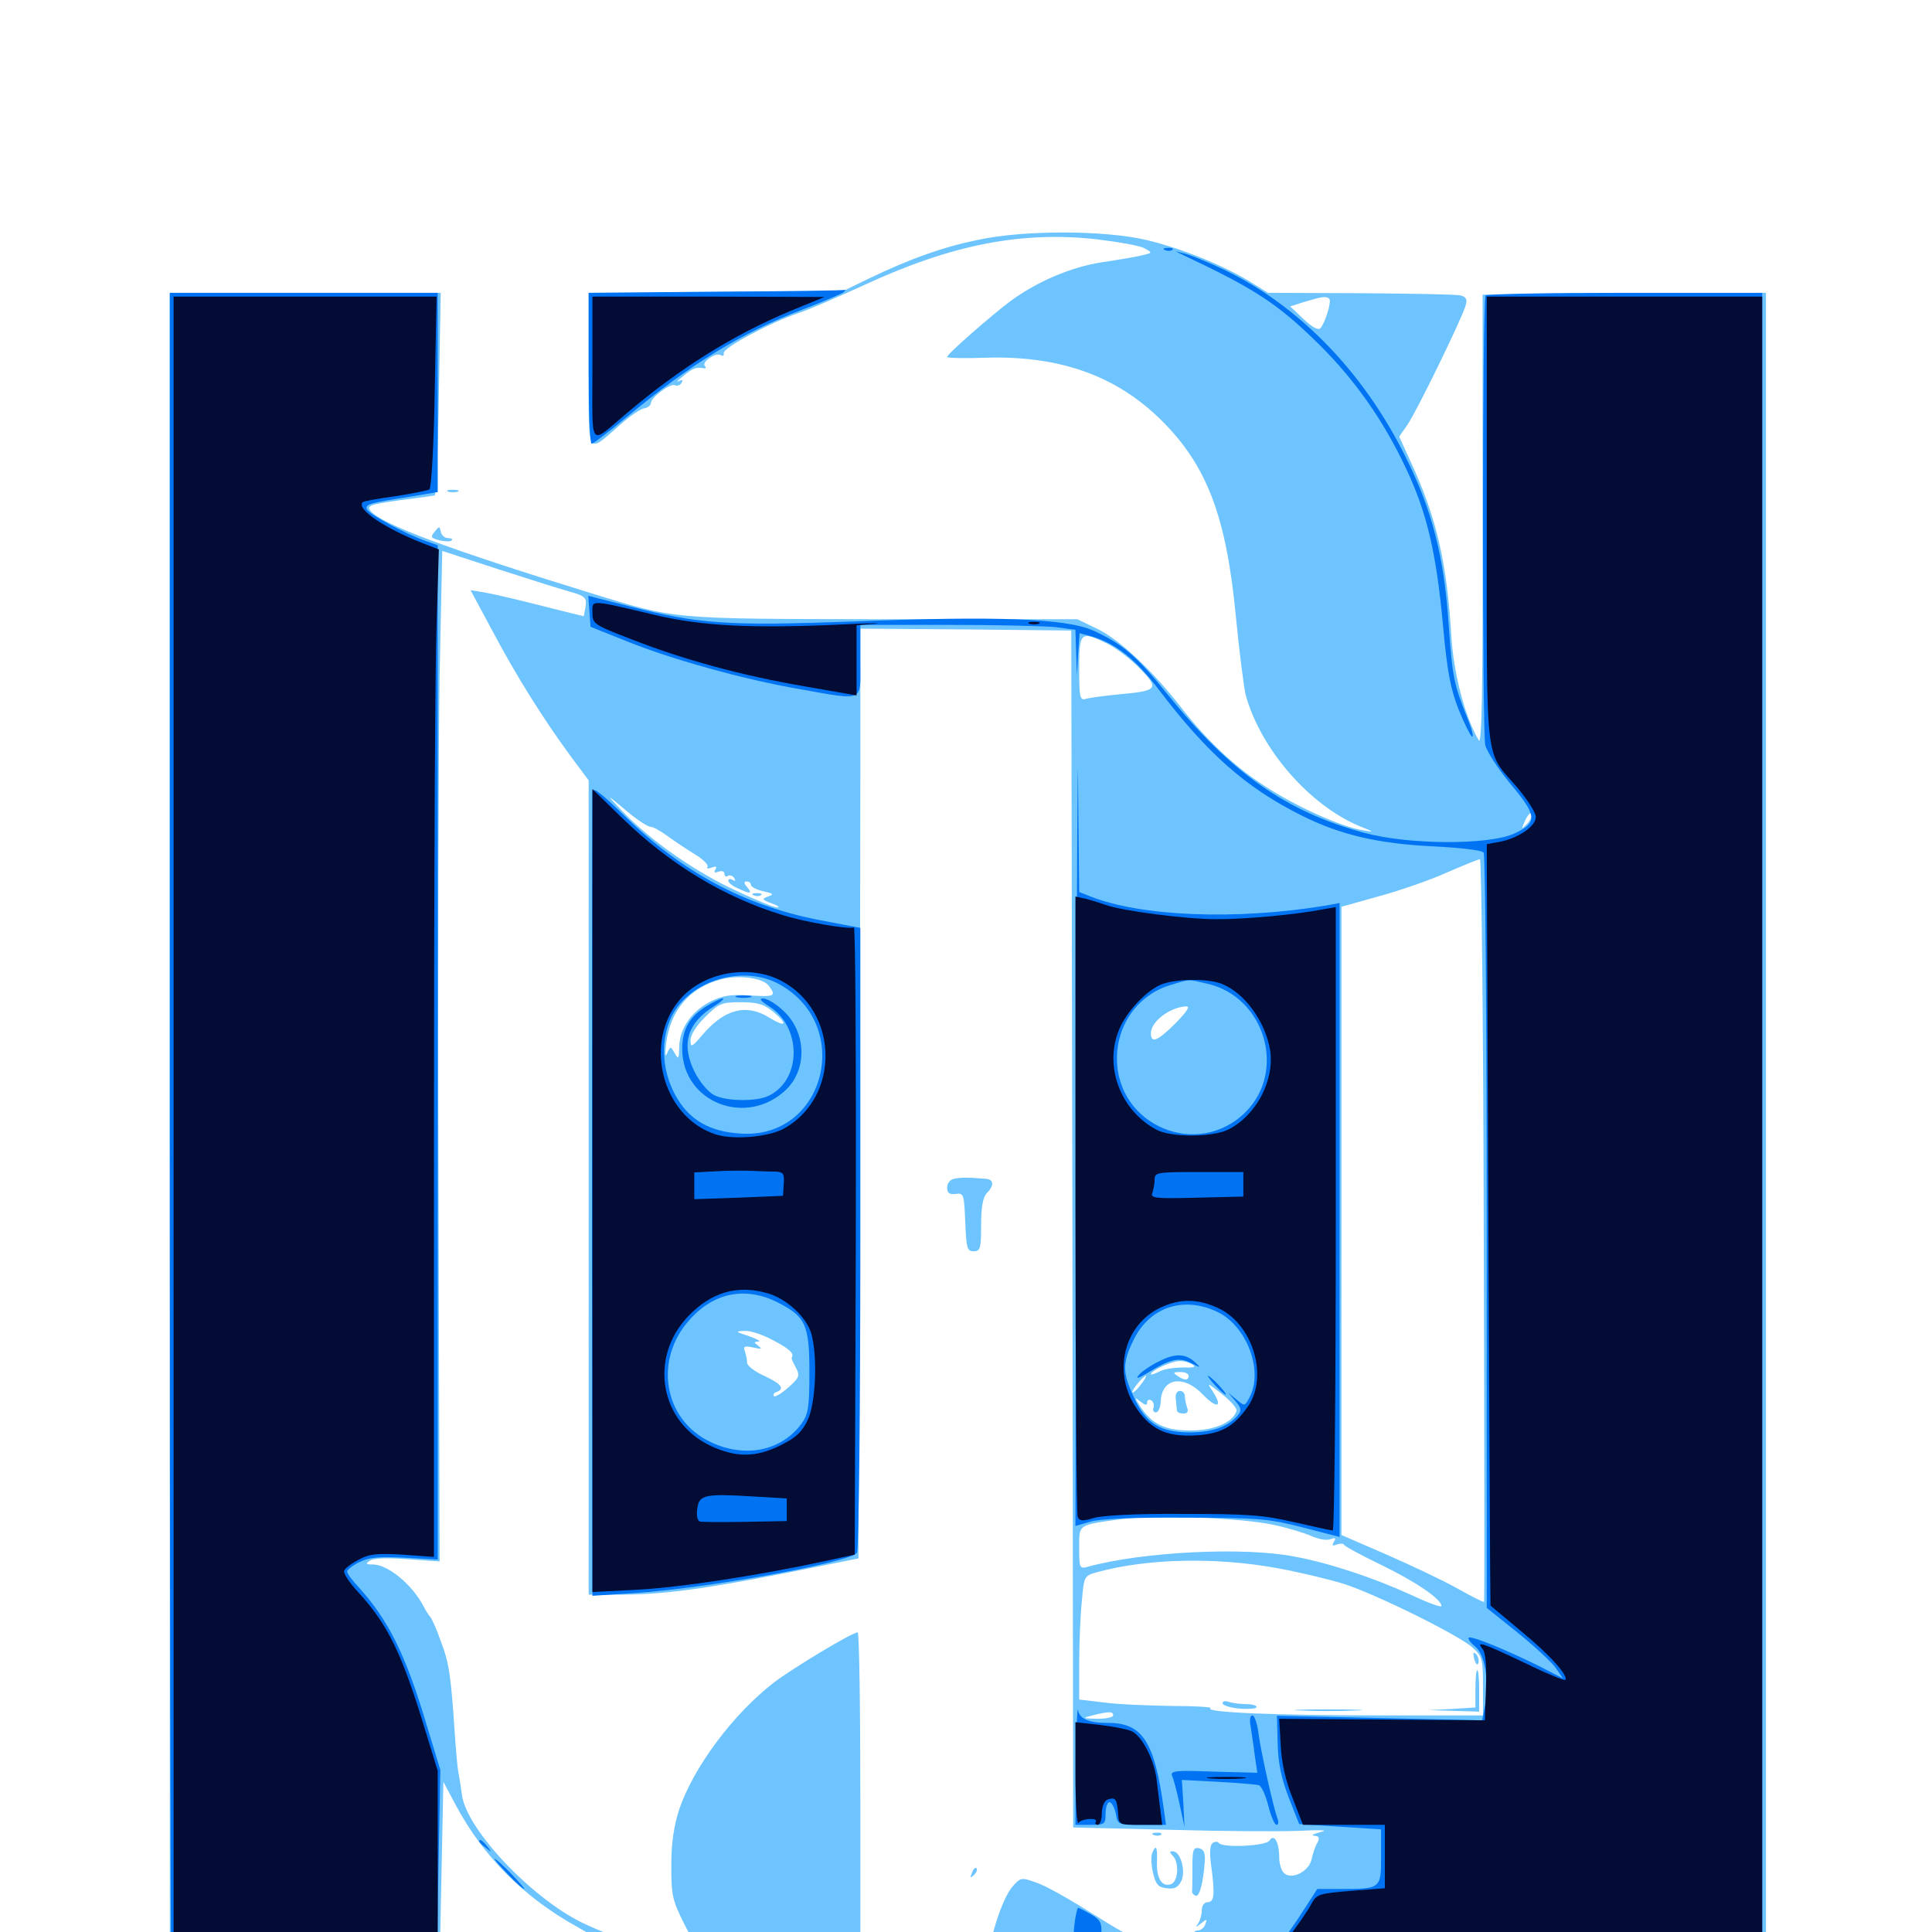 <svg xmlns="http://www.w3.org/2000/svg" viewBox="0 -1000 1000 1000">
	<path fill="#6dc4ff" d="M505.859 -875.781C487.891 -872.07 471.484 -866.211 450.195 -856.055L436.523 -849.414L370.703 -848.828L304.688 -848.242V-808.203C304.688 -762.891 303.516 -764.844 320.898 -780.078C325.977 -784.57 331.641 -788.477 333.594 -788.672C335.352 -789.062 336.914 -790.234 336.914 -791.406C336.914 -794.336 347.266 -801.953 349.414 -800.586C350.391 -800 351.953 -800.586 352.734 -801.758C353.711 -803.32 353.125 -803.711 351.367 -802.734C349.805 -801.953 350.781 -803.125 353.516 -805.273C358.398 -809.375 360.547 -810.156 364.258 -809.375C365.43 -809.18 365.625 -809.766 364.844 -810.547C362.891 -812.5 370.508 -817.773 373.047 -816.211C374.219 -815.43 374.805 -816.016 374.609 -817.188C374.023 -819.922 398.633 -833.008 413.086 -837.891C418.555 -839.648 433.789 -846.289 447.461 -852.539C492.188 -873.242 528.32 -880.469 567.383 -876.172C578.711 -874.805 590.039 -872.852 592.383 -871.484C596.68 -869.141 596.68 -869.141 590.82 -867.773C587.695 -866.992 578.32 -865.43 570.312 -864.258C554.297 -861.719 537.305 -854.492 523.242 -844.336C513.086 -836.719 490.234 -816.797 490.234 -815.234C490.234 -814.648 499.219 -814.453 510.156 -814.844C548.633 -816.016 578.125 -805.469 601.562 -782.031C624.805 -758.789 634.766 -732.422 639.648 -681.25C641.406 -663.086 643.75 -644.727 644.727 -640.43C652.344 -612.5 677.539 -583.398 703.516 -572.461C711.719 -569.141 711.719 -569.141 705.078 -570.312C693.555 -572.266 670.508 -582.812 654.883 -592.969C638.867 -603.32 624.805 -616.602 611.523 -633.594C596.875 -652.539 579.883 -668.555 568.555 -674.219L557.617 -679.492H457.031C345.703 -679.688 350.195 -679.297 304.688 -693.359C231.836 -715.82 197.461 -728.711 191.797 -735.547C189.648 -738.281 191.406 -738.867 206.445 -741.016C215.82 -742.188 224.219 -743.359 225 -743.555C225.781 -743.75 226.758 -767.383 227.148 -796.289L228.125 -848.438H158.008H87.891V-414.844V18.75L157.617 18.359L227.539 17.773L228.516 -30.078L229.492 -77.734L235.938 -65.625C250 -39.258 271.094 -17.969 298.633 -2.734C313.086 5.469 313.477 6.055 312.891 12.305L312.109 18.75H378.711H445.312V-68.164C445.312 -116.016 444.727 -155.078 443.945 -155.078C441.016 -155.078 410.938 -136.914 400.781 -129.297C379.492 -112.891 358.984 -85.352 351.562 -63.477C348.828 -54.883 347.461 -46.289 347.461 -34.375C347.461 -18.945 348.047 -16.406 354.102 -4.297L360.938 8.984H351.953C337.695 8.984 318.945 3.711 300.781 -5.078C274.219 -18.359 241.016 -53.711 239.062 -71.289C238.672 -74.414 237.891 -79.297 237.305 -82.422C236.719 -85.352 235.938 -94.727 235.352 -103.32C233.398 -132.812 232.422 -139.453 228.125 -150.586C225.977 -156.836 223.438 -162.305 222.852 -162.891C222.266 -163.477 220.508 -166.016 219.141 -168.75C213.281 -179.883 200.781 -190.234 192.969 -190.234C189.258 -190.234 189.062 -190.625 191.406 -192.188C193.164 -193.555 200.781 -193.75 210.938 -192.969L227.539 -191.797L226.953 -388.867C226.562 -497.07 226.953 -614.844 227.539 -650.195L228.906 -714.844L257.617 -705.469C273.242 -700.391 290.039 -695.117 294.922 -693.75C302.734 -691.602 303.711 -690.625 303.125 -686.328C302.734 -683.594 302.148 -681.25 302.148 -681.055C301.953 -681.055 292.383 -683.398 280.859 -686.328C269.336 -689.258 256.25 -692.383 251.758 -693.164L243.555 -694.531L254.883 -673.438C266.992 -650.586 280.859 -628.32 295.508 -608.398L304.688 -596.094V-385.352V-174.609H320.898C342.578 -174.609 363.477 -177.344 407.422 -185.938L444.336 -193.359L444.727 -358.203C445.117 -449.023 445.312 -557.227 445.312 -599.023V-674.609L499.805 -674.219L554.492 -673.633L555.078 -363.867L555.469 -54.102L604.492 -52.93C631.25 -52.148 661.719 -51.953 671.875 -52.344C683.789 -52.93 688.086 -52.734 683.594 -51.758C679.883 -50.781 678.32 -50 680.273 -49.805C682.812 -49.609 683.203 -48.828 681.836 -46.094C680.664 -44.336 679.492 -40.43 678.906 -37.695C677.539 -31.445 668.945 -26.953 664.844 -30.273C663.281 -31.445 662.109 -35.352 662.109 -38.672C662.109 -46.68 659.375 -51.172 657.031 -47.266C655.273 -44.531 632.812 -43.359 630.859 -46.094C630.273 -46.875 628.906 -46.875 627.734 -46.094C626.172 -45.117 625.977 -41.016 626.953 -33.984C628.906 -19.336 628.516 -15.43 625 -15.43C623.438 -15.43 622.07 -13.672 622.07 -11.523C622.07 -9.375 621.289 -6.25 620.312 -4.688C618.555 -2.148 618.75 -2.148 621.68 -4.492C624.609 -6.836 625 -6.836 623.828 -3.906C623.242 -2.148 621.484 -0.781 619.922 -0.781C618.359 -0.781 617.188 0.586 617.188 2.344C617.188 5.078 615.039 5.469 602.148 4.688C587.109 3.906 586.523 3.711 565.625 -9.375C553.906 -16.797 540.82 -24.219 536.328 -25.586C528.711 -28.32 528.32 -28.32 524.023 -23.438C518.359 -16.797 511.719 4.688 510.352 20.117C509.57 29.492 509.961 33.398 512.5 37.305C515.625 41.992 516.602 42.188 534.961 42.188H554.297L555.469 30.078L556.836 17.773L735.547 18.359L914.062 18.945V-414.844V-848.438L840.82 -848.047L767.383 -847.461V-730.273C767.578 -645.117 766.992 -614.062 765.43 -616.797C758.203 -628.906 752.344 -651.367 751.172 -671.289C748.828 -709.18 743.555 -732.031 730.273 -760.742L724.219 -774.023L728.32 -779.883C732.812 -786.133 756.445 -834.57 758.594 -841.797C759.57 -844.922 758.984 -846.289 756.055 -847.07C753.906 -847.656 730.469 -848.047 704.102 -848.242L656.25 -848.438L646.875 -854.297C633.008 -862.695 611.523 -871.484 593.359 -875.781C571.875 -880.859 529.883 -881.055 505.859 -875.781ZM688.086 -845.312C689.258 -843.945 685.938 -832.812 683.398 -830.078C682.227 -828.906 678.906 -830.859 674.805 -834.766L667.773 -841.406L675.195 -843.75C684.18 -846.484 686.523 -846.875 688.086 -845.312ZM573.242 -666.797C577.539 -664.648 585.156 -658.984 589.844 -654.102C600.195 -643.555 599.414 -642.383 579.297 -640.625C571.68 -639.844 563.867 -638.867 562.109 -638.281C558.984 -637.305 558.594 -638.867 558.594 -653.906C558.594 -673.047 559.18 -673.633 573.242 -666.797ZM336.719 -572.07C338.086 -572.07 342.188 -569.727 345.898 -566.992C349.609 -564.258 355.859 -560.156 359.961 -557.617C363.867 -555.273 366.797 -552.344 366.211 -551.367C365.43 -550.391 366.602 -550.195 368.359 -550.977C370.703 -551.758 371.289 -551.562 370.312 -550C369.336 -548.438 369.922 -548.047 371.875 -548.828C373.633 -549.414 375 -549.023 375 -547.656C375 -546.484 375.781 -545.898 376.758 -546.68C377.734 -547.266 379.297 -546.68 380.078 -545.508C380.859 -543.945 380.664 -543.75 379.297 -544.531C377.93 -545.312 376.953 -545.117 376.953 -544.141C376.953 -543.164 379.102 -541.406 381.836 -540.234C388.477 -537.109 389.648 -537.305 386.719 -540.82C384.961 -542.773 384.961 -543.75 386.523 -543.75C387.695 -543.75 388.672 -542.969 388.672 -541.992C388.672 -541.016 391.602 -539.453 395.117 -538.672C400.391 -537.5 400.781 -537.109 397.461 -535.938C394.141 -534.766 394.336 -534.375 399.414 -532.422C402.734 -531.25 403.906 -530.273 402.344 -530.273C400.781 -530.078 389.844 -534.766 377.93 -540.43C356.641 -550.781 334.375 -566.797 320.312 -582.031C313.672 -589.062 313.867 -589.062 323.828 -580.664C329.297 -575.977 335.156 -572.07 336.719 -572.07ZM790.234 -573.438C787.305 -570.508 787.305 -570.508 789.453 -575.391C790.82 -578.32 792.383 -579.883 792.773 -578.711C793.164 -577.539 791.992 -575.195 790.234 -573.438ZM721.289 -567.773C722.461 -568.359 721.484 -568.75 718.75 -568.75C716.016 -568.75 715.039 -568.359 716.406 -567.773C717.578 -567.383 719.922 -567.383 721.289 -567.773ZM734.961 -565.82C736.133 -566.406 734.766 -566.797 731.445 -566.797C728.32 -566.797 727.148 -566.406 729.102 -565.82C730.859 -565.43 733.594 -565.43 734.961 -565.82ZM767.969 -363.672C768.359 -258.008 768.359 -171.289 768.164 -170.898C767.969 -170.508 761.719 -173.633 754.492 -177.734C747.266 -181.836 730.664 -189.648 717.773 -195.312L694.336 -205.469V-367.969V-530.664L713.867 -536.133C724.609 -539.062 740.43 -544.531 749.023 -548.438C757.617 -552.148 765.234 -555.273 766.016 -555.273C766.797 -555.469 767.773 -469.141 767.969 -363.672ZM411.523 -528.906C412.305 -529.492 411.133 -530.078 408.984 -529.883C406.836 -529.883 406.25 -529.297 407.812 -528.711C409.18 -528.125 410.938 -528.32 411.523 -528.906ZM419.336 -526.953C420.117 -527.539 418.945 -528.125 416.797 -527.93C414.648 -527.93 414.062 -527.344 415.625 -526.758C416.992 -526.172 418.75 -526.367 419.336 -526.953ZM428.32 -524.805C429.492 -525.391 428.516 -525.781 425.781 -525.781C423.047 -525.781 422.07 -525.391 423.438 -524.805C424.609 -524.414 426.953 -524.414 428.32 -524.805ZM440.039 -522.852C441.211 -523.438 440.234 -523.828 437.5 -523.828C434.766 -523.828 433.789 -523.438 435.156 -522.852C436.328 -522.461 438.672 -522.461 440.039 -522.852ZM397.852 -489.844C401.953 -484.375 401.172 -483.984 388.086 -484.766C378.125 -485.352 374.023 -484.766 367.383 -481.445C357.812 -476.367 351.562 -467.383 351.562 -457.812C351.367 -451.758 351.172 -451.367 349.219 -454.883C347.07 -458.594 347.07 -458.594 345.312 -454.883C344.336 -452.344 344.141 -454.102 344.727 -459.57C346.875 -477.148 357.227 -489.062 373.438 -493.164C382.812 -495.508 394.922 -493.75 397.852 -489.844ZM400.391 -476.172C408.008 -469.727 406.836 -467.969 398.242 -473.242C386.328 -480.664 375 -477.734 363.672 -464.453C358.008 -457.812 357.422 -457.617 357.422 -461.719C357.422 -464.258 360.547 -469.336 365.039 -473.633C372.07 -480.664 373.438 -481.25 383.398 -481.25C392.188 -481.25 395.312 -480.273 400.391 -476.172ZM608.594 -470.508C599.023 -460.938 595.703 -459.766 595.703 -465.234C595.703 -471.289 605.664 -478.711 613.867 -479.102C616.211 -479.297 614.648 -476.758 608.594 -470.508ZM400.586 -306.055C408.789 -301.758 411.328 -299.219 409.766 -297.266C409.57 -296.875 410.547 -294.531 411.914 -292.188C414.062 -288.086 413.867 -286.914 408.008 -281.836C404.492 -278.711 401.172 -276.758 400.586 -277.344C400 -278.125 400.586 -279.102 401.953 -279.492C406.445 -281.25 404.297 -283.789 395.508 -287.891C390.625 -290.039 386.719 -293.164 386.719 -294.531C386.719 -296.094 386.133 -298.828 385.547 -300.586C384.57 -303.125 385.156 -303.516 389.844 -302.539C394.141 -301.562 394.727 -301.758 392.578 -303.32C390.039 -305.273 390.039 -305.469 392.578 -305.664C394.141 -305.664 391.992 -306.836 387.695 -308.398C380.469 -310.742 380.273 -310.938 385.547 -311.133C388.477 -311.328 395.312 -308.984 400.586 -306.055ZM617.188 -293.75C619.336 -292.383 617.969 -291.992 612.305 -292.188C608.008 -292.188 602.344 -291.406 600 -290.039C597.656 -288.867 595.703 -288.281 595.703 -288.672C595.703 -290.625 606.445 -295.508 610.352 -295.508C612.5 -295.703 615.625 -294.727 617.188 -293.75ZM615.234 -287.891C615.234 -285.352 613.086 -285.352 609.375 -287.891C607.031 -289.453 607.227 -289.844 610.938 -289.844C613.281 -289.844 615.234 -289.062 615.234 -287.891ZM590.43 -283.203C588.477 -280.664 586.523 -278.906 586.133 -279.297C585.352 -280.078 591.797 -287.891 593.164 -287.891C593.555 -287.891 592.383 -285.742 590.43 -283.203ZM622.656 -278.125C629.883 -270.703 633.008 -271.484 627.93 -279.492C624.414 -284.766 624.609 -284.57 632.617 -278.32C637.109 -274.805 640.43 -270.898 640.039 -269.727C638.086 -263.672 628.32 -259.57 616.211 -259.57C602.93 -259.57 596.094 -262.891 590.039 -272.266C587.109 -276.953 587.109 -276.953 590.43 -274.414C592.773 -272.656 593.75 -272.461 593.75 -274.023C593.75 -275.391 594.727 -275.781 595.898 -275.195C597.07 -274.414 597.461 -272.656 597.07 -271.484C596.484 -270.117 597.07 -268.945 598.242 -268.945C599.609 -268.945 600.586 -271.484 600.781 -274.414C601.172 -286.914 612.695 -288.672 622.656 -278.125ZM659.18 -210.742C666.602 -209.18 675.586 -206.445 678.906 -204.883C682.422 -203.32 686.719 -202.539 688.672 -203.32C691.211 -204.297 691.602 -203.906 690.43 -201.953C689.258 -200 689.648 -199.609 691.992 -200.586C693.75 -201.172 695.312 -201.172 695.703 -200.391C696.094 -199.609 704.688 -194.922 714.844 -190.039C732.617 -181.445 746.094 -172.266 746.094 -168.75C746.094 -167.773 738.867 -170.508 730.078 -174.609C711.328 -183.203 688.086 -191.016 669.922 -194.336C643.945 -199.414 591.602 -196.875 563.086 -189.062C558.789 -187.891 558.594 -188.281 558.594 -198.828C558.594 -211.133 557.617 -210.547 580.078 -213.672C597.266 -216.016 642.383 -214.453 659.18 -210.742ZM661.328 -188.281C673.047 -186.133 688.281 -182.422 695.312 -180.273C711.914 -175 754.492 -153.906 761.914 -147.461C767.188 -142.773 767.578 -141.602 767.578 -127.344V-112.109H714.258C660.352 -112.109 623.242 -113.672 626.562 -115.82C627.734 -116.406 618.75 -116.992 606.836 -116.992C594.727 -117.188 579.102 -117.773 571.875 -118.75L558.594 -120.312V-139.062C558.594 -149.414 559.18 -163.867 559.961 -171.289C561.133 -184.375 561.133 -184.375 568.164 -186.328C593.945 -193.359 629.492 -194.141 661.328 -188.281ZM576.172 -112.109C576.172 -111.133 572.461 -110.352 567.969 -110.352C560.156 -110.547 559.961 -110.742 565.43 -112.109C574.023 -114.258 576.172 -114.258 576.172 -112.109ZM583.398 -108.984C584.18 -109.57 583.008 -110.156 580.859 -109.961C578.711 -109.961 578.125 -109.375 579.688 -108.789C581.055 -108.203 582.812 -108.398 583.398 -108.984ZM628.906 -10.547C628.906 -11.719 628.516 -12.5 628.125 -12.5C627.539 -12.5 626.562 -11.719 625.977 -10.547C625.391 -9.57 625.781 -8.594 626.758 -8.594C627.93 -8.594 628.906 -9.57 628.906 -10.547ZM390.234 -536.523C388.672 -537.109 389.258 -537.695 391.406 -537.695C393.555 -537.891 394.727 -537.305 393.945 -536.719C393.359 -536.133 391.602 -535.938 390.234 -536.523ZM608.594 -275.781C608.789 -273.242 609.18 -270.703 609.18 -269.922C609.375 -268.945 610.742 -268.359 612.5 -268.359C614.648 -268.359 615.234 -269.336 614.453 -271.484C613.867 -273.242 613.281 -275.781 613.281 -277.344C613.281 -278.906 612.109 -280.078 610.742 -280.078C609.18 -280.078 608.203 -278.32 608.594 -275.781ZM763.086 -141.211C763.867 -138.672 764.648 -137.695 765.234 -139.258C765.625 -140.625 765.039 -142.773 764.062 -143.75C762.5 -145.312 762.305 -144.531 763.086 -141.211ZM763.672 -125.781V-116.211L751.562 -115.43L739.258 -114.844L752.539 -114.453L765.625 -114.062V-124.805C765.625 -130.664 765.234 -135.547 764.648 -135.547C764.062 -135.547 763.672 -131.25 763.672 -125.781ZM632.812 -118.359C632.812 -119.531 634.18 -119.727 635.938 -119.141C637.695 -118.555 641.602 -117.969 644.727 -117.969C647.852 -117.969 650.391 -117.383 650.391 -116.406C650.391 -115.625 646.484 -115.234 641.602 -115.625C636.719 -116.016 632.812 -117.383 632.812 -118.359ZM673.438 -114.648C665.625 -114.844 671.875 -115.234 687.5 -115.234C703.125 -115.234 709.375 -114.844 701.758 -114.648C693.945 -114.258 681.055 -114.258 673.438 -114.648ZM232.031 -745.508C230.664 -746.094 231.641 -746.484 234.375 -746.484C237.109 -746.484 238.086 -746.094 236.914 -745.508C235.547 -745.117 233.203 -745.117 232.031 -745.508ZM225 -724.805C222.656 -722.07 223.047 -721.484 227.539 -720.312C230.273 -719.727 233.203 -719.531 233.789 -720.312C234.57 -720.898 233.594 -721.484 231.836 -721.484C230.273 -721.484 228.516 -722.852 228.125 -724.805C227.539 -727.734 227.344 -727.734 225 -724.805ZM493.75 -389.844C491.797 -389.453 490.234 -387.5 490.234 -385.352C490.234 -382.422 491.406 -381.641 494.727 -382.031C498.828 -382.617 499.023 -381.836 499.609 -367.578C500.195 -353.906 500.586 -352.344 503.906 -352.344C507.422 -352.344 507.812 -353.711 507.812 -365.82C507.812 -375.391 508.789 -380.273 510.742 -382.422C514.648 -386.328 514.453 -389.453 510.352 -389.844C501.367 -390.625 496.875 -390.625 493.75 -389.844ZM597.266 -50.195C595.703 -50.781 596.289 -51.367 598.438 -51.367C600.586 -51.562 601.758 -50.977 600.977 -50.391C600.391 -49.805 598.633 -49.609 597.266 -50.195ZM596.289 -40.625C595.703 -38.867 595.898 -34.18 596.875 -30.273C598.242 -24.609 599.609 -23.047 603.906 -22.656C608.008 -22.07 609.766 -23.047 611.523 -26.562C613.867 -31.836 610.938 -41.797 607.031 -41.797C605.273 -41.797 605.273 -41.211 607.031 -39.453C610.352 -36.133 609.961 -26.367 606.25 -24.805C601.562 -23.047 598.633 -27.539 598.828 -35.938C599.219 -44.336 598.242 -45.703 596.289 -40.625ZM617.188 -33.203C617.188 -27.148 617.188 -21.68 616.992 -20.898C616.992 -20.117 617.773 -19.141 618.945 -18.75C620.898 -18.164 622.852 -25.781 623.633 -36.914C623.828 -41.016 623.047 -42.773 620.703 -43.359C617.578 -43.945 617.188 -42.578 617.188 -33.203ZM503.125 -30.664C501.953 -27.93 502.148 -27.734 504.102 -29.492C505.469 -30.859 506.055 -32.422 505.469 -33.008C504.883 -33.594 503.711 -32.617 503.125 -30.664Z"/>
	<path fill="#0073f3" d="M603.125 -870.508C601.562 -871.094 602.148 -871.68 604.297 -871.68C606.445 -871.875 607.617 -871.289 606.836 -870.703C606.25 -870.117 604.492 -869.922 603.125 -870.508ZM613.281 -867.578C650 -850.195 661.328 -842.773 682.617 -821.875C701.367 -803.32 716.016 -782.422 727.539 -758.008C738.477 -734.961 743.359 -714.453 746.875 -676.562C749.023 -652.539 750.781 -643.555 754.883 -633.008C757.812 -625.781 760.938 -619.336 761.914 -618.75C762.891 -618.164 761.914 -622.461 759.57 -628.125C752.539 -645.703 751.758 -649.414 749.805 -676.953C747.461 -711.914 741.211 -736.133 727.539 -763.477C705.273 -808.594 670.312 -843.945 629.883 -862.109C623.438 -865.039 616.016 -867.969 613.281 -868.75L608.398 -869.922ZM370.703 -849.023L304.688 -848.438V-809.375C304.688 -787.891 305.273 -770.312 306.25 -770.312C307.031 -770.312 315.234 -776.562 324.219 -783.984C357.227 -811.523 384.57 -828.125 415.039 -839.648C425.781 -843.75 435.352 -847.852 436.523 -848.633C437.5 -849.609 437.891 -850.195 437.5 -850C436.914 -849.609 406.836 -849.219 370.703 -849.023ZM87.891 -416.211C87.891 -178.32 88.281 16.602 88.672 16.992C89.062 17.383 120.312 17.578 157.812 17.188L226.172 16.797L226.953 -33.594L227.93 -83.789L221.094 -106.25C210.156 -143.164 201.172 -161.328 185.742 -178.32C182.422 -181.836 179.688 -185.547 179.688 -186.523C179.688 -187.5 182.422 -189.648 185.938 -191.406C190.82 -193.945 195.703 -194.336 209.375 -193.75L226.562 -192.773V-455.273V-717.773L220.508 -719.922C209.766 -723.633 190.625 -733.984 189.844 -736.523C189.062 -739.062 191.211 -739.648 212.5 -742.969L226.562 -745.312V-796.875V-848.438H157.227H87.891ZM768.945 -847.07C767.188 -845.508 767.188 -622.656 768.75 -614.453C769.531 -611.133 775.195 -602.344 781.445 -594.727C795.703 -577.734 796.094 -574.219 783.789 -568.555C770.508 -562.5 729.102 -562.695 706.055 -568.945C665.625 -579.883 637.109 -600 604.297 -640.625C588.281 -660.547 580.859 -666.797 565.82 -673.633C551.758 -679.883 516.016 -681.25 441.797 -678.32C376.562 -675.977 361.914 -676.953 325.977 -686.133L304.492 -691.602L305.078 -683.594L305.664 -675.586L324.219 -668.164C347.852 -658.594 385.352 -648.242 413.672 -643.359C448.047 -637.305 445.312 -636.133 445.312 -658.008V-676.562H490.82C515.625 -676.562 540.82 -675.977 546.484 -675.391L556.641 -674.023L557.031 -662.109L557.422 -650.195L558.008 -661.328L558.789 -672.266L564.648 -670.703C577.539 -666.992 587.891 -658.789 600 -642.773C624.805 -610.156 644.727 -592.383 673.633 -577.93C693.945 -567.773 713.477 -563.281 742.188 -561.914C756.641 -561.133 767.188 -559.961 767.969 -558.594C768.75 -557.422 769.531 -468.945 769.531 -362.109V-167.773L785.352 -155.078C794.141 -148.047 802.93 -139.844 805.078 -136.914L808.984 -131.25L797.656 -137.109C780.469 -145.703 761.523 -153.516 760.156 -152.344C759.766 -151.758 761.133 -149.609 763.672 -147.656C768.75 -143.555 770.898 -129.297 768.555 -116.797L767.188 -109.57L714.062 -110.742L660.938 -111.914L661.328 -97.656C661.523 -87.305 663.281 -79.492 666.992 -69.727L672.461 -55.859L693.555 -54.492L714.844 -53.125V-38.867C714.844 -22.461 714.648 -22.266 693.945 -22.266H681.836L674.609 -11.133C670.703 -4.883 664.453 3.906 660.742 8.398L654.102 16.797H783.008H912.109V-415.82V-848.438H841.211C802.148 -848.438 769.531 -847.852 768.945 -847.07ZM557.031 -430.078L556.641 -210.156L564.062 -212.305C568.555 -213.867 586.719 -214.648 613.281 -214.453C651.758 -214.453 656.836 -213.867 674.414 -209.375L693.359 -204.492V-368.555V-532.617L686.133 -531.25C639.648 -523.633 590.43 -525.586 564.062 -536.133L558.594 -538.281L558.008 -594.336C557.812 -625 557.422 -551.172 557.031 -430.078ZM625 -490.82C654.688 -483.984 666.016 -445.703 644.727 -424.414C620.117 -399.805 578.125 -417.188 578.125 -452.148C578.125 -469.727 589.062 -484.961 605.469 -490.039C616.406 -493.359 614.648 -493.164 625 -490.82ZM630.273 -320.898C645.508 -313.477 654.102 -290.234 646.68 -276.562C644.336 -272.07 644.141 -272.07 640.039 -275.586L635.742 -279.102L639.453 -274.805C642.578 -271.094 642.773 -269.922 640.625 -267.383C635.742 -261.523 627.344 -258.594 615.82 -258.594C600.586 -258.594 592.969 -263.281 586.914 -276.758C580.859 -289.648 580.859 -294.531 586.914 -306.836C595.312 -323.633 612.891 -329.297 630.273 -320.898ZM600.195 -295.508C595.703 -293.359 590.82 -290.039 589.453 -288.281C587.695 -286.133 588.867 -286.328 593.75 -289.258C605.859 -296.68 610.156 -297.656 616.406 -294.531C621.289 -291.992 621.68 -291.992 619.141 -294.336C614.062 -299.414 608.594 -299.805 600.195 -295.508ZM628.906 -283.008C631.445 -280.273 633.984 -278.125 634.375 -278.125C634.961 -278.125 633.398 -280.273 630.859 -283.008C628.32 -285.742 625.781 -287.891 625.391 -287.891C624.805 -287.891 626.367 -285.742 628.906 -283.008ZM306.641 -589.844C306.445 -543.75 306.445 -496.484 306.445 -349.609L306.641 -174.023L327.734 -175.391C365.43 -177.734 440.43 -191.406 443.555 -196.289C444.531 -197.852 445.312 -271.094 445.312 -359.375V-519.727L423.828 -523.828C384.961 -531.445 352.93 -548.633 323.047 -577.93C310.156 -590.43 306.641 -592.969 306.641 -589.844ZM402.148 -491.211C442.383 -470.508 427.539 -409.961 383.008 -413.281C367.773 -414.258 357.617 -419.922 350.781 -431.055C340.82 -447.266 341.406 -468.359 352.148 -480.664C364.258 -494.531 386.523 -499.023 402.148 -491.211ZM402.344 -325.977C416.992 -318.555 418.945 -314.453 418.945 -289.648C418.945 -271.484 418.359 -267.969 414.844 -263.086C404.492 -249.023 385.742 -245.117 367.969 -253.516C343.555 -264.844 338.086 -296.094 357.031 -316.992C369.531 -331.055 385.938 -334.18 402.344 -325.977ZM381.445 -483.789C379.492 -484.375 381.055 -484.766 384.766 -484.766C388.477 -484.766 390.039 -484.375 388.281 -483.789C386.328 -483.398 383.203 -483.398 381.445 -483.789ZM365.82 -479.297C356.836 -473.828 352.93 -466.992 353.125 -456.445C353.711 -429.102 386.523 -416.602 406.836 -435.938C418.164 -446.875 417.383 -466.406 404.883 -477.344C401.367 -480.664 396.875 -483.203 394.922 -483.203C392.773 -483.203 393.75 -481.836 397.852 -479.297C414.844 -468.945 415.234 -441.602 398.242 -433.008C391.992 -429.688 375.977 -429.883 369.531 -433.203C366.602 -434.766 362.109 -440.039 359.57 -445.117C352.344 -459.57 355.664 -470.703 370.117 -479.492C373.438 -481.641 375.195 -483.203 374.023 -483.203C373.047 -483.203 369.336 -481.445 365.82 -479.297ZM556.836 -87.305L556.641 -55.469H564.453C571.875 -55.469 572.266 -55.859 572.266 -61.328C572.266 -64.648 573.242 -67.188 574.219 -67.188C575.391 -67.188 576.758 -64.648 577.539 -61.328C578.516 -55.469 578.711 -55.469 591.016 -55.469H603.516L602.344 -63.867C597.656 -98.242 591.406 -108.203 573.828 -108.203C563.672 -108.203 558.789 -110.156 558.008 -114.844C557.617 -116.992 557.031 -104.688 556.836 -87.305ZM647.266 -106.836C647.656 -103.711 648.828 -97.07 649.414 -91.797L650.781 -82.422L628.125 -83.008C608.398 -83.789 605.664 -83.398 606.641 -80.859C607.422 -79.297 609.18 -72.656 610.547 -66.211L613.086 -54.492L612.5 -66.602L611.719 -78.711L630.469 -77.734C641.016 -77.148 650.391 -76.367 651.562 -75.977C652.93 -75.586 655.078 -70.898 656.445 -65.43C657.812 -59.961 659.766 -55.469 660.742 -55.469C661.719 -55.469 661.914 -57.031 661.133 -58.984C659.18 -64.258 652.734 -92.578 651.367 -102.93C650.781 -108.008 649.219 -112.109 648.242 -112.109C647.07 -112.109 646.68 -109.766 647.266 -106.836ZM248.047 -46.875C248.047 -46.484 249.609 -44.922 251.562 -43.555C254.492 -41.016 254.688 -41.211 252.148 -44.336C249.609 -47.461 248.047 -48.438 248.047 -46.875ZM262.695 -30.078C266.797 -25.781 270.703 -22.266 271.289 -22.266C271.875 -22.266 268.75 -25.781 264.648 -30.078C260.547 -34.375 256.641 -37.891 256.055 -37.891C255.469 -37.891 258.594 -34.375 262.695 -30.078ZM556.055 -3.32C555.469 1.953 555.469 8.594 556.055 11.523C557.031 16.406 558.008 16.992 563.281 16.406C569.141 15.82 569.336 15.625 569.922 5.078C570.508 -5.078 570.117 -5.859 564.648 -9.18C561.523 -10.938 558.594 -12.5 558.008 -12.5C557.617 -12.5 556.641 -8.398 556.055 -3.32ZM578.125 8.789V16.797H600.195H622.266L622.656 10.938L623.047 5.078L611.914 6.25C601.562 7.227 590.234 5.859 581.641 2.148C578.711 0.977 578.125 1.953 578.125 8.789ZM312.5 12.695C312.5 15.82 314.258 16.602 322.852 17.188C328.32 17.383 337.5 17.188 342.773 16.602C349.023 15.82 350.391 15.43 346.68 15.039C343.555 15.039 336.523 13.477 331.25 11.914C317.969 7.812 312.5 8.008 312.5 12.695ZM636.719 12.891C635.547 15.039 635.352 16.797 636.328 16.797C637.5 16.797 638.672 15.039 639.258 12.891C639.844 10.742 639.844 8.984 639.453 8.984C639.062 8.984 637.891 10.742 636.719 12.891ZM418.555 18.164C414.453 17.773 417.773 17.383 425.781 17.383C433.789 17.383 437.109 17.773 433.203 18.164C429.102 18.555 422.461 18.555 418.555 18.164Z"/>
	<path fill="#020c35" d="M89.844 -414.844V16.992L158.203 16.602L226.562 16.406V-33.398V-83.398L220.508 -103.125C208.203 -143.945 200.977 -158.984 185.156 -176.172C180.859 -180.859 177.734 -185.547 178.125 -186.914C178.516 -188.281 182.031 -190.82 185.742 -192.773C191.211 -195.703 195.117 -196.094 208.594 -195.312L224.609 -194.141V-416.406C224.609 -538.672 225.195 -656.055 225.977 -677.344L227.148 -715.625L218.555 -718.945C198.828 -726.758 184.375 -736.523 187.695 -740.039C188.281 -740.625 195.898 -741.992 204.688 -743.164C213.281 -744.531 221.289 -746.094 222.266 -746.68C223.242 -747.266 224.609 -769.922 225 -797.266L225.977 -846.484H158.008H89.844ZM306.641 -809.18C306.641 -766.797 304.492 -769.336 324.414 -786.133C352.148 -809.57 379.297 -826.562 409.18 -839.062L426.758 -846.289L366.797 -846.484H306.641ZM769.531 -730.859C769.531 -600.977 768.359 -612.109 785.156 -592.578C790.43 -586.328 794.922 -579.492 794.922 -577.148C794.922 -572.266 785.938 -566.211 776.172 -564.258L769.531 -563.086L770.312 -384.961C770.703 -286.914 771.289 -198.242 771.289 -187.891L771.484 -168.945L787.109 -155.859C801.953 -143.75 812.109 -132.422 810.156 -130.469C809.57 -130.078 800 -133.984 788.867 -139.453C767.383 -149.609 763.672 -150.977 767.383 -146.484C768.945 -144.727 769.531 -137.5 769.141 -126.758L768.555 -109.57L715.43 -109.961L662.109 -110.352L662.891 -96.875C663.281 -88.086 665.234 -78.711 668.945 -69.531L674.414 -55.469H695.703H716.797V-39.062V-22.656L699.219 -21.289C682.422 -19.922 681.445 -19.531 678.711 -14.453C677.148 -11.328 671.484 -3.125 666.016 3.906L656.445 16.797H784.18H912.109V-414.844V-846.484H840.82H769.531ZM306.641 -682.812C306.641 -677.148 307.422 -676.562 326.758 -669.141C354.102 -658.398 384.57 -650.195 416.602 -644.727L443.359 -640.039V-658.203V-676.367L452.734 -677.148C457.812 -677.539 450 -677.539 435.547 -676.758C389.062 -674.609 363.281 -675.977 339.258 -681.641C304.492 -689.844 306.641 -689.648 306.641 -682.812ZM532.812 -677.148C531.445 -677.734 532.422 -678.125 535.156 -678.125C537.891 -678.125 538.867 -677.734 537.695 -677.148C536.328 -676.758 533.984 -676.758 532.812 -677.148ZM306.641 -383.789V-175.977L329.688 -177.148C352.344 -178.32 393.555 -184.766 426.172 -191.797L442.383 -195.312L442.969 -357.812C443.164 -447.266 442.773 -520.117 441.992 -519.922C438.477 -518.945 416.211 -522.852 405.078 -526.367C374.609 -535.742 347.07 -552.344 322.07 -576.562L306.641 -591.602ZM404.297 -492.383C433.984 -476.758 435.156 -433.008 406.445 -416.211C398.633 -411.523 379.688 -409.766 370.312 -412.891C342.188 -422.07 332.422 -461.914 353.125 -483.984C365.43 -497.07 388.281 -500.781 404.297 -492.383ZM401.758 -393.555C405.469 -393.359 406.055 -392.383 405.664 -387.109L405.273 -381.055L382.227 -380.078L359.375 -379.297V-386.133V-393.164L370.703 -393.75C376.758 -394.141 385.352 -394.141 389.648 -393.945C393.945 -393.75 399.414 -393.555 401.758 -393.555ZM397.07 -330.664C407.031 -327.93 417.383 -318.359 419.922 -309.766C423.242 -297.852 422.266 -274.219 418.164 -265.234C415.234 -258.984 412.305 -256.055 404.102 -251.953C391.211 -245.508 381.055 -245.508 367.969 -251.562C341.602 -263.867 335.742 -297.07 356.055 -318.555C367.969 -331.055 381.445 -335.156 397.07 -330.664ZM407.227 -218.555V-212.695L385.742 -212.305C374.023 -212.109 363.281 -212.109 362.109 -212.5C360.938 -213.086 360.352 -216.016 360.938 -219.336C361.914 -226.367 364.844 -226.953 390.625 -225.391L407.227 -224.414ZM556.641 -376.953C556.641 -289.453 557.227 -216.602 557.812 -215.039C558.594 -212.695 560.156 -212.5 566.016 -214.258C570.312 -215.625 588.867 -216.602 612.305 -216.406C645.898 -216.406 653.906 -215.82 669.922 -212.109C680.078 -209.766 689.062 -207.812 689.844 -207.812C690.625 -207.812 691.406 -280.469 691.406 -369.141V-530.469L684.57 -529.297C670.508 -526.562 644.922 -524.219 629.883 -524.219C613.867 -524.219 580.664 -528.516 572.266 -531.641C569.531 -532.617 565.039 -533.984 562.109 -534.766L556.641 -535.938ZM632.227 -490.82C643.945 -486.328 654.883 -471.484 657.422 -456.445C659.766 -441.016 650.391 -422.852 635.938 -415.43C627.93 -411.328 606.445 -411.133 598.633 -415.234C579.883 -425.195 571.289 -448.242 579.297 -467.188C583.008 -476.172 592.773 -486.719 600.586 -490.234C607.617 -493.359 624.609 -493.75 632.227 -490.82ZM643.555 -387.109V-380.664L619.336 -380.078C597.656 -379.492 595.312 -379.883 596.484 -382.617C597.07 -384.375 597.656 -387.5 597.656 -389.648C597.656 -393.164 599.219 -393.359 620.703 -393.359H643.555ZM630.273 -323.047C648.242 -315.039 656.641 -287.891 646.094 -272.266C638.672 -261.523 632.227 -257.812 618.555 -257.031C603.32 -256.25 594.922 -260.352 587.109 -272.852C576.172 -290.625 582.031 -313.867 600 -322.852C610.352 -327.93 619.531 -327.93 630.273 -323.047ZM556.641 -81.445C556.641 -66.602 557.422 -55.469 558.203 -56.445C559.766 -58.789 568.555 -59.375 567.188 -57.031C566.602 -56.25 567.188 -55.469 568.164 -55.469C569.336 -55.469 570.312 -58.203 570.312 -61.328C570.312 -64.844 571.484 -67.773 573.242 -68.555C577.344 -69.922 578.125 -68.945 578.711 -61.523C579.102 -55.469 579.102 -55.469 590.43 -55.469H601.562L600.586 -63.281C600 -67.578 599.219 -74.609 598.633 -79.102C597.266 -89.844 590.625 -102.148 585.352 -104.102C583.008 -105.078 575.586 -106.445 568.945 -107.227L556.641 -108.594ZM626.562 -79.492C621.875 -79.883 625.586 -80.273 634.766 -80.273C643.945 -80.273 647.656 -79.883 643.164 -79.492C638.477 -79.102 631.055 -79.102 626.562 -79.492ZM580.078 9.961V16.797H600.586C620.508 16.797 621.094 16.602 621.094 12.305C621.094 8.203 620.312 8.008 606.055 7.812C597.656 7.617 588.477 6.641 585.547 5.469C580.273 3.32 580.078 3.32 580.078 9.961ZM319.922 12.305C318.359 11.719 318.945 11.133 321.094 11.133C323.242 10.938 324.414 11.523 323.633 12.109C323.047 12.695 321.289 12.891 319.922 12.305ZM321.289 15.039C325.586 14.258 330.273 14.062 331.641 14.453C336.523 16.016 333.789 16.797 323.828 16.602C313.672 16.211 313.477 16.211 321.289 15.039Z"/>
</svg>